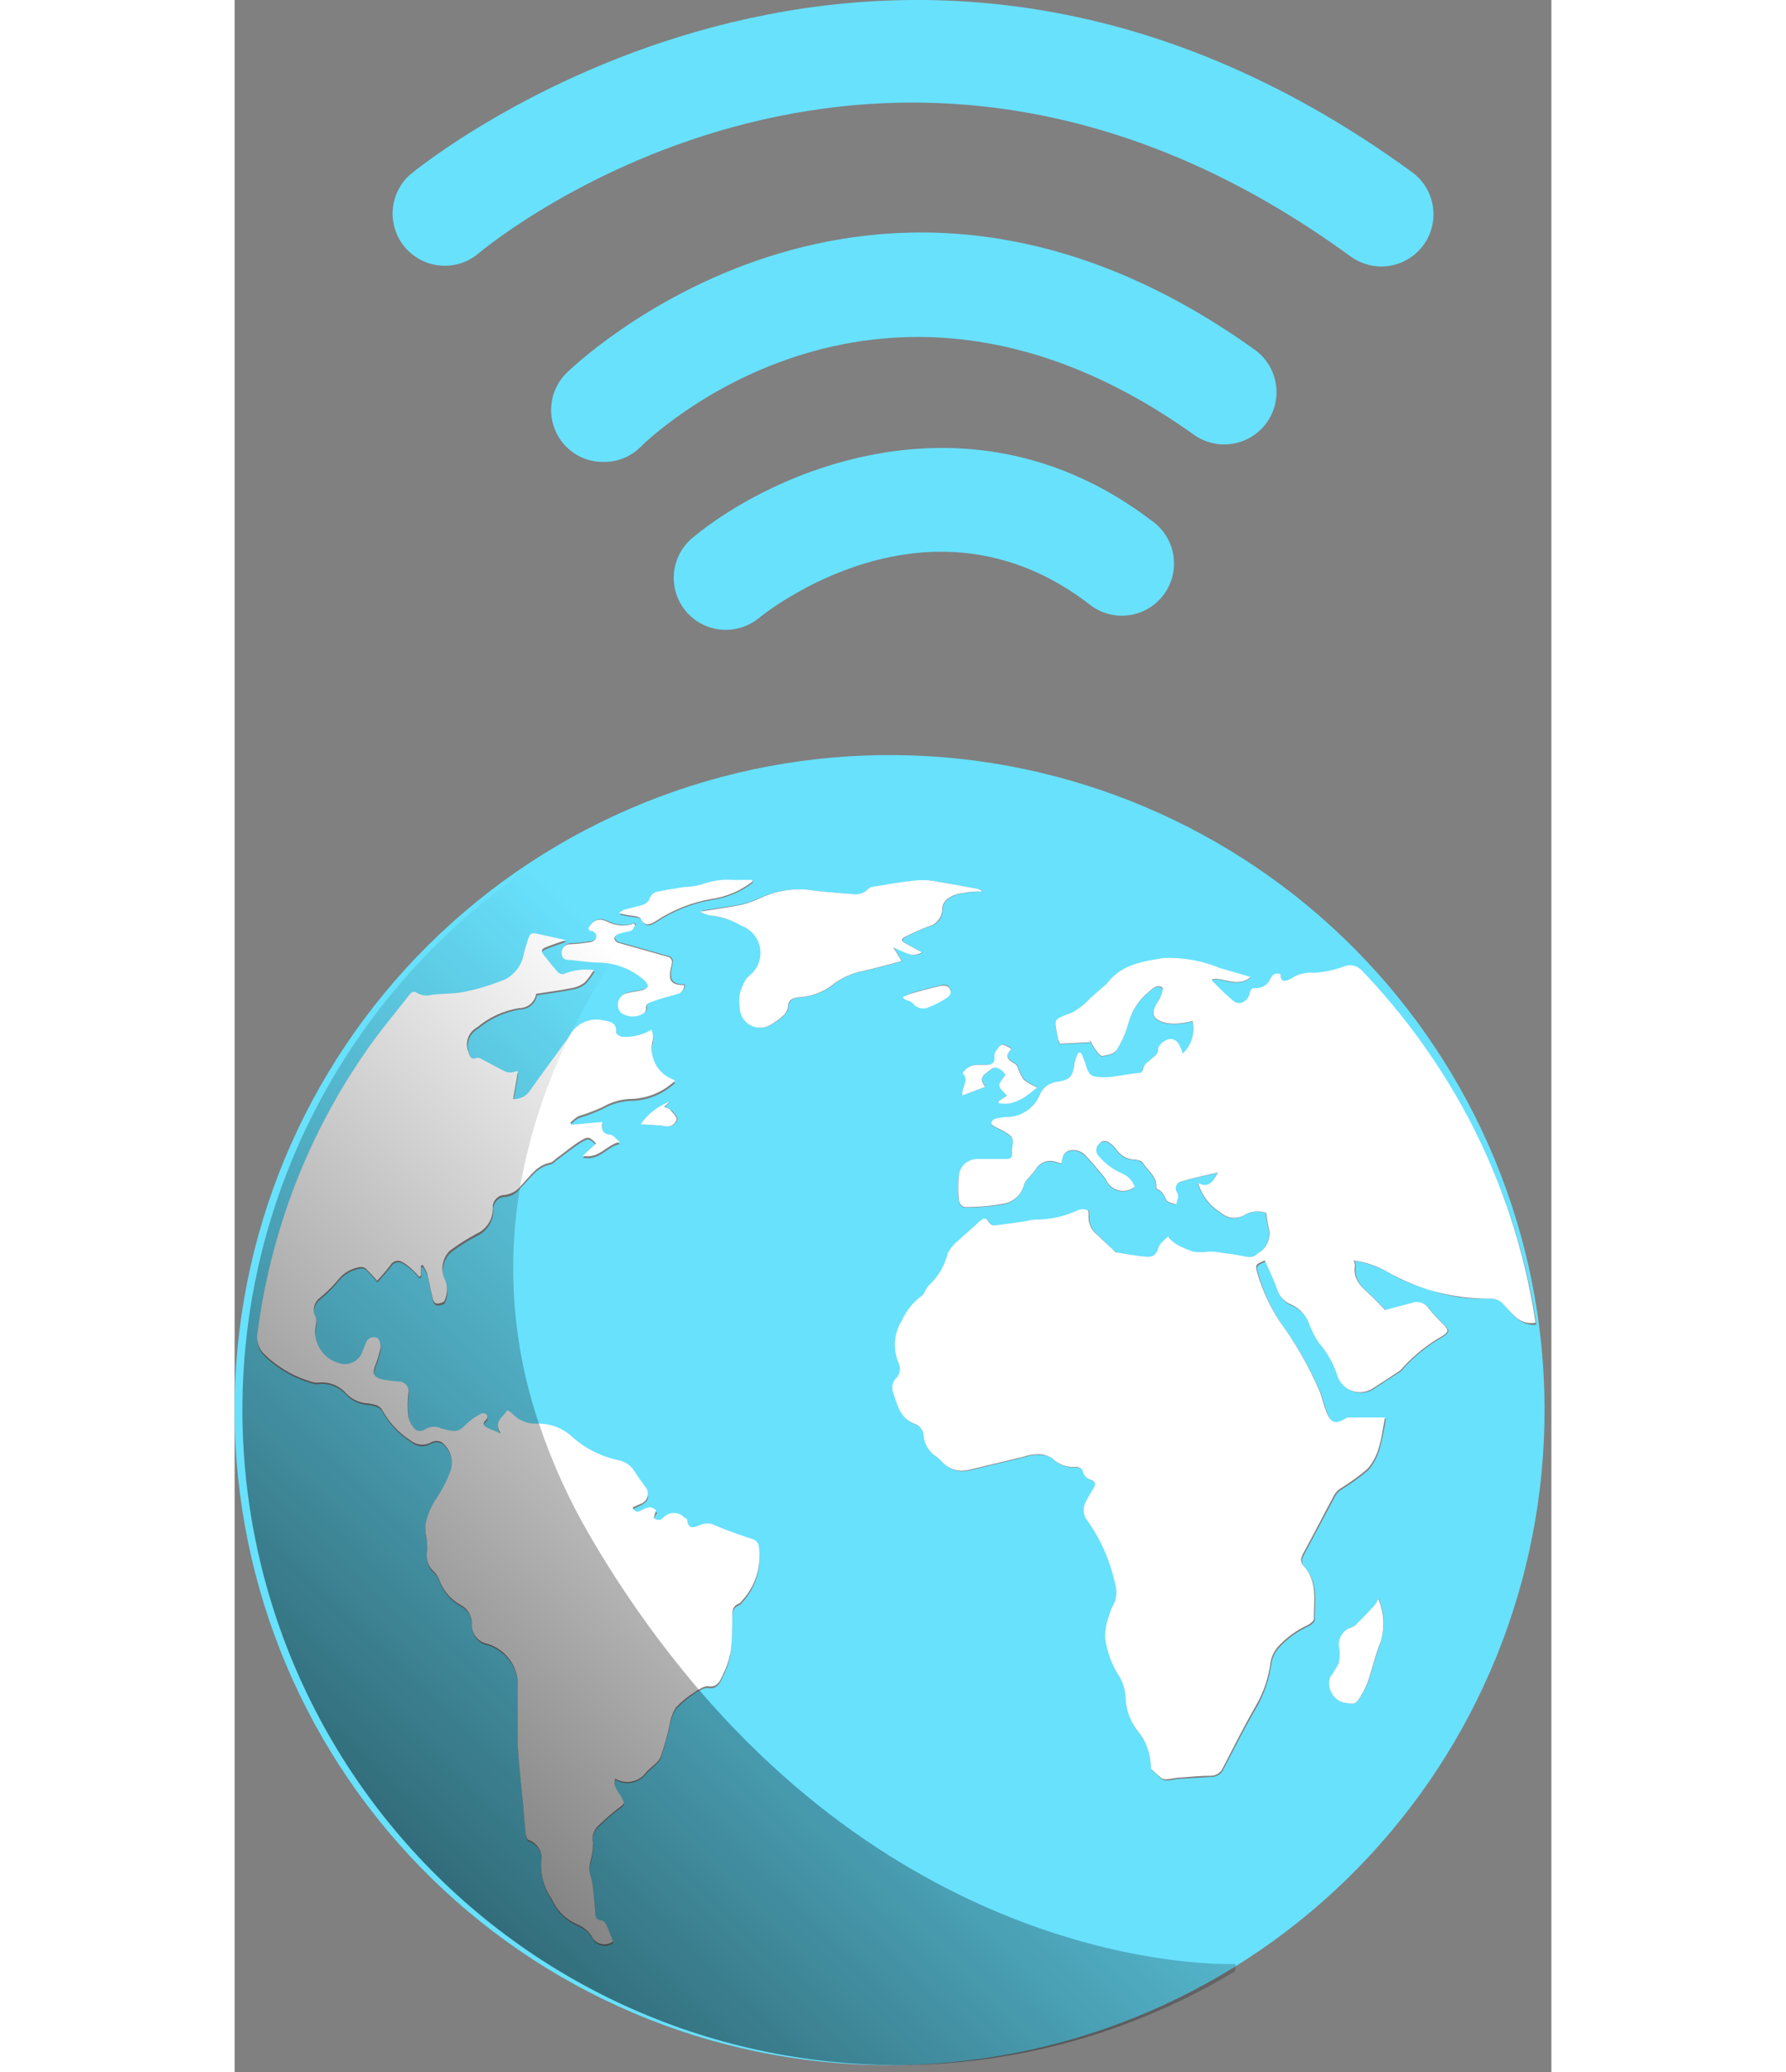<svg width="50" height="58" viewBox="0 0 75 118" fill="none" xmlns="http://www.w3.org/2000/svg">
<rect x="0" y="0" width="75" height="118" fill="#808080" stroke="none"/>
<path d="M28.027 35.869C27.413 35.88 26.811 35.701 26.303 35.354C25.796 35.008 25.409 34.513 25.195 33.937C24.982 33.361 24.953 32.733 25.113 32.139C25.272 31.546 25.612 31.017 26.085 30.626C30.63 26.849 41.932 21.799 52.234 29.655C52.563 29.884 52.842 30.177 53.055 30.518C53.267 30.858 53.409 31.237 53.471 31.634C53.533 32.03 53.514 32.434 53.416 32.823C53.317 33.212 53.141 33.577 52.897 33.895C52.654 34.214 52.349 34.48 51.999 34.678C51.651 34.876 51.265 35.001 50.867 35.045C50.468 35.09 50.065 35.053 49.68 34.938C49.296 34.823 48.94 34.631 48.632 34.374C39.543 27.431 30.27 34.869 29.872 35.189C29.352 35.618 28.701 35.858 28.027 35.869Z" fill="#68E1FD"/>
<path d="M20.987 26.305C20.598 26.308 20.212 26.234 19.851 26.085C19.491 25.937 19.164 25.718 18.89 25.441C18.338 24.884 18.028 24.132 18.028 23.348C18.028 22.564 18.338 21.812 18.89 21.256C19.065 21.091 36.183 4.234 58.089 19.906C58.733 20.363 59.169 21.057 59.301 21.836C59.433 22.614 59.25 23.413 58.793 24.057C58.567 24.376 58.28 24.647 57.949 24.855C57.617 25.063 57.249 25.203 56.863 25.269C56.085 25.401 55.286 25.218 54.642 24.761C36.912 12.09 23.658 24.916 23.104 25.47C22.826 25.744 22.494 25.959 22.131 26.103C21.767 26.246 21.378 26.315 20.987 26.305Z" fill="#68E1FD"/>
<path d="M65.323 15.177C64.696 15.176 64.085 14.979 63.575 14.614C37.203 -4.641 14.763 13.692 13.822 14.488C13.216 14.97 12.446 15.197 11.676 15.12C10.906 15.043 10.197 14.669 9.698 14.077C9.2 13.485 8.952 12.722 9.008 11.95C9.063 11.178 9.418 10.458 9.996 9.944C10.258 9.72 36.863 -12.234 67.08 9.817C67.582 10.189 67.955 10.709 68.144 11.304C68.334 11.899 68.331 12.539 68.136 13.132C67.942 13.725 67.565 14.242 67.06 14.609C66.555 14.977 65.947 15.175 65.323 15.177Z" fill="#68E1FD"/>
<path d="M37.762 43.003C32.814 42.942 27.903 43.867 23.316 45.722C18.728 47.578 14.556 50.328 11.042 53.812C7.527 57.296 4.741 61.444 2.846 66.015C0.95 70.586 -0.017 75.488 0 80.436C0.018 85.385 1.019 90.281 2.947 94.838C4.875 99.395 7.69 103.524 11.229 106.983C14.767 110.442 18.959 113.162 23.559 114.986C28.159 116.809 33.076 117.699 38.024 117.604C47.814 117.415 57.138 113.385 63.983 106.382C70.828 99.38 74.645 89.967 74.611 80.174C74.576 70.382 70.693 60.996 63.799 54.042C56.905 47.087 47.553 43.123 37.762 43.003ZM43.296 60.18C43.285 60.076 43.305 59.971 43.355 59.879C43.461 59.723 43.578 59.519 43.733 59.48C43.889 59.442 44.054 59.607 44.267 59.714C43.869 60.112 44.044 60.335 44.384 60.51C44.466 60.549 44.536 60.609 44.588 60.684C44.677 60.958 44.801 61.219 44.957 61.461C45.188 61.648 45.447 61.799 45.724 61.908C45.499 62.114 45.259 62.302 45.005 62.471C44.76 62.62 44.495 62.735 44.219 62.811C43.993 62.835 43.765 62.835 43.539 62.811C43.543 62.769 43.543 62.727 43.539 62.685L44.005 62.394C43.84 62.19 43.597 62.015 43.578 61.821C43.559 61.626 43.782 61.432 43.918 61.209C43.704 60.859 43.394 60.704 43.17 60.85C42.51 61.296 42.461 61.413 42.762 61.889C42.335 62.054 41.918 62.219 41.481 62.374C41.383 61.918 41.908 61.52 41.481 61.112C41.569 60.962 41.696 60.84 41.848 60.756C42 60.672 42.171 60.631 42.345 60.636H42.85C43.122 60.655 43.335 60.529 43.296 60.18ZM32.615 50.674C33.489 50.8 34.363 50.858 35.237 50.926C35.396 50.957 35.56 50.947 35.715 50.898C35.869 50.848 36.009 50.761 36.121 50.645C36.218 50.518 36.451 50.499 36.626 50.47C37.305 50.363 37.995 50.237 38.675 50.169C39.035 50.12 39.401 50.12 39.762 50.169C40.597 50.295 41.432 50.46 42.257 50.615C42.394 50.633 42.522 50.691 42.626 50.78C42.286 50.78 41.927 50.78 41.587 50.858C41.367 50.874 41.15 50.927 40.947 51.014C40.636 51.169 40.345 51.334 40.325 51.8C40.33 52.027 40.255 52.249 40.113 52.426C39.971 52.603 39.771 52.726 39.548 52.771C39.091 52.936 38.647 53.134 38.218 53.363C37.995 53.47 37.995 53.596 38.218 53.722C38.441 53.849 38.849 54.062 39.189 54.266C38.655 54.47 38.655 54.47 37.548 53.956C37.703 54.227 37.859 54.48 38.024 54.742C37.315 54.926 36.577 55.14 35.839 55.305C35.153 55.422 34.512 55.724 33.985 56.179C33.448 56.556 32.814 56.772 32.159 56.801C31.819 56.868 31.538 56.927 31.538 57.383C31.538 57.548 31.382 57.742 31.246 57.878C31.064 58.048 30.862 58.194 30.644 58.315C30.469 58.442 30.261 58.517 30.045 58.532C29.829 58.547 29.613 58.501 29.422 58.4C29.23 58.299 29.07 58.147 28.961 57.961C28.851 57.774 28.795 57.561 28.799 57.344C28.771 57.109 28.771 56.871 28.799 56.636C28.876 56.354 28.987 56.084 29.13 55.83C29.206 55.726 29.294 55.632 29.392 55.548C29.617 55.363 29.788 55.122 29.89 54.849C29.991 54.577 30.017 54.282 29.967 53.995C29.916 53.709 29.791 53.441 29.603 53.219C29.415 52.997 29.171 52.829 28.897 52.732C28.369 52.417 27.779 52.218 27.168 52.15C26.96 52.088 26.763 51.992 26.586 51.868C27.411 51.732 28.207 51.625 28.984 51.48C29.316 51.382 29.64 51.262 29.955 51.12C30.785 50.743 31.698 50.589 32.606 50.674H32.615ZM40.782 56.325C40.781 56.42 40.759 56.514 40.717 56.6C40.675 56.686 40.614 56.761 40.539 56.82C40.229 57.009 39.904 57.171 39.568 57.306C39.416 57.384 39.241 57.407 39.074 57.369C38.907 57.332 38.759 57.237 38.655 57.102C38.548 56.975 38.325 56.937 38.16 56.859C38.157 56.814 38.157 56.768 38.16 56.723C38.318 56.647 38.48 56.579 38.645 56.519C39.179 56.373 39.694 56.237 40.218 56.111C40.383 56.053 40.684 56.053 40.752 56.325H40.782ZM22.206 51.839C22.449 51.761 22.702 51.713 22.964 51.645C23.226 51.577 23.556 51.518 23.673 51.14C23.709 51.062 23.762 50.994 23.828 50.939C23.893 50.883 23.969 50.843 24.051 50.819L24.42 50.751C24.809 50.674 25.207 50.606 25.605 50.547C25.932 50.534 26.258 50.488 26.576 50.411C27.151 50.191 27.767 50.098 28.382 50.14C28.573 50.149 28.764 50.149 28.955 50.14H29.508C29.503 50.185 29.503 50.23 29.508 50.276C28.847 50.79 28.065 51.124 27.236 51.246C26.091 51.436 24.999 51.866 24.032 52.509C23.721 52.703 23.41 52.858 23.177 52.392C23.177 52.305 22.964 52.256 22.828 52.237C22.526 52.209 22.228 52.157 21.935 52.081C22.011 51.989 22.099 51.907 22.197 51.839H22.206ZM20.265 52.907C20.265 52.907 20.206 52.907 20.158 52.849C20.449 52.363 20.76 52.218 21.255 52.45C21.49 52.57 21.747 52.641 22.01 52.661C22.274 52.681 22.538 52.649 22.789 52.567C22.817 52.59 22.843 52.616 22.867 52.645C22.789 52.752 22.741 52.907 22.643 52.946C22.546 52.985 22.148 53.062 21.896 53.15C21.84 53.173 21.789 53.208 21.749 53.254C21.708 53.299 21.679 53.353 21.663 53.412C21.663 53.47 21.779 53.616 21.867 53.645L22.197 53.732L24.799 54.47C24.841 54.496 24.877 54.53 24.905 54.57C24.933 54.61 24.953 54.655 24.964 54.703C24.958 54.834 24.939 54.965 24.906 55.092C24.75 55.781 24.906 56.063 25.654 56.063C25.66 56.183 25.622 56.302 25.547 56.397C25.472 56.492 25.365 56.556 25.246 56.577C24.78 56.694 24.275 56.849 23.867 56.995C23.643 57.063 23.42 57.131 23.488 57.441C23.482 57.516 23.447 57.586 23.391 57.636C23.197 57.778 22.962 57.854 22.721 57.854C22.48 57.854 22.246 57.778 22.051 57.636C21.969 57.545 21.913 57.435 21.889 57.316C21.864 57.196 21.872 57.073 21.912 56.958C21.952 56.842 22.022 56.74 22.114 56.661C22.207 56.582 22.32 56.53 22.439 56.509C22.711 56.441 23.003 56.422 23.284 56.344C23.412 56.317 23.524 56.24 23.595 56.131C23.595 56.063 23.508 55.898 23.42 55.81C22.882 55.303 22.207 54.966 21.478 54.839C21.265 54.839 21.032 54.781 20.808 54.761C20.284 54.761 19.75 54.674 19.216 54.616C18.992 54.616 18.711 54.616 18.692 54.276C18.678 54.205 18.681 54.132 18.7 54.062C18.719 53.992 18.754 53.928 18.802 53.874C18.849 53.819 18.909 53.777 18.976 53.749C19.042 53.721 19.114 53.709 19.187 53.713C19.541 53.702 19.895 53.666 20.245 53.606C20.4 53.606 20.624 53.47 20.643 53.363C20.653 53.072 20.497 52.888 20.226 52.888L20.265 52.907ZM24.877 63.219C25.013 63.374 25.255 63.617 25.216 63.743C25.184 63.877 25.101 63.993 24.986 64.067C24.87 64.141 24.73 64.168 24.595 64.141C24.122 64.08 23.645 64.044 23.168 64.034C23.577 63.438 24.16 62.984 24.838 62.733L24.498 63.034C24.621 63.076 24.736 63.139 24.838 63.219H24.877ZM26.188 96.456C25.805 96.704 25.453 96.998 25.139 97.33C24.958 97.626 24.839 97.957 24.789 98.301C24.652 98.921 24.48 99.534 24.275 100.136C24.129 100.476 23.712 100.699 23.449 101.01C23.251 101.275 22.962 101.457 22.638 101.521C22.313 101.586 21.976 101.528 21.692 101.359C21.546 101.777 21.828 102.049 22.003 102.33C22.255 102.787 22.255 102.787 21.818 103.088C21.433 103.392 21.063 103.716 20.711 104.059C20.58 104.179 20.484 104.333 20.434 104.505C20.384 104.676 20.383 104.858 20.43 105.03C20.429 105.357 20.386 105.684 20.303 106.001C20.258 106.162 20.235 106.328 20.235 106.496C20.235 106.816 20.371 107.127 20.41 107.467C20.478 108.001 20.517 108.554 20.566 109.098C20.566 109.302 20.643 109.428 20.886 109.448C20.946 109.462 21.003 109.49 21.051 109.528C21.1 109.567 21.14 109.616 21.168 109.671C21.313 109.982 21.439 110.292 21.566 110.642C21.482 110.708 21.387 110.757 21.284 110.785C21.182 110.813 21.075 110.82 20.969 110.805C20.864 110.79 20.763 110.755 20.672 110.7C20.581 110.645 20.502 110.573 20.439 110.487C20.241 110.115 19.918 109.826 19.526 109.671C18.888 109.395 18.373 108.894 18.08 108.263C17.65 107.643 17.432 106.9 17.458 106.146C17.52 105.888 17.485 105.616 17.36 105.381C17.234 105.147 17.028 104.967 16.779 104.874C16.672 104.874 16.604 104.641 16.584 104.505C16.526 103.981 16.497 103.437 16.448 102.913C16.342 101.777 16.206 100.65 16.138 99.524C16.138 98.679 16.138 97.825 16.138 96.98C16.138 96.592 16.138 96.213 16.138 95.844C16.098 95.352 15.911 94.883 15.601 94.498C15.291 94.114 14.873 93.831 14.4 93.689C14.144 93.642 13.915 93.503 13.754 93.3C13.593 93.096 13.512 92.841 13.526 92.582C13.534 92.35 13.475 92.122 13.356 91.924C13.238 91.726 13.064 91.566 12.856 91.465C12.291 91.153 11.865 90.64 11.662 90.028C11.585 89.843 11.469 89.678 11.322 89.542C11.171 89.399 11.06 89.219 11.001 89.019C10.941 88.82 10.935 88.609 10.982 88.406C10.996 88.127 10.976 87.846 10.924 87.571C10.884 87.386 10.867 87.197 10.875 87.008C10.952 86.463 11.151 85.941 11.458 85.484C11.791 84.992 12.068 84.465 12.283 83.911C12.404 83.612 12.421 83.28 12.332 82.97C12.242 82.66 12.05 82.389 11.788 82.202C11.699 82.164 11.603 82.144 11.506 82.144C11.409 82.144 11.314 82.164 11.225 82.202C11.049 82.318 10.841 82.374 10.631 82.362C10.421 82.35 10.22 82.27 10.059 82.134C9.362 81.694 8.79 81.082 8.399 80.357C8.331 80.254 8.232 80.176 8.117 80.133C7.947 80.066 7.766 80.027 7.583 80.017C7.093 79.981 6.636 79.755 6.311 79.386C6.118 79.181 5.879 79.024 5.615 78.926C5.351 78.829 5.067 78.793 4.787 78.823C4.71 78.842 4.63 78.842 4.554 78.823C3.421 78.53 2.39 77.932 1.573 77.094C1.452 76.932 1.367 76.746 1.324 76.549C1.28 76.351 1.279 76.146 1.32 75.948C1.613 73.677 2.126 71.439 2.855 69.268C3.953 65.925 5.536 62.761 7.554 59.879C8.302 58.801 9.166 57.781 9.982 56.742C10.098 56.587 10.225 56.509 10.399 56.636C10.52 56.709 10.655 56.757 10.795 56.777C10.935 56.797 11.078 56.789 11.215 56.752C11.885 56.674 12.565 56.703 13.215 56.568C14 56.4 14.767 56.16 15.507 55.849C15.781 55.694 16.016 55.477 16.192 55.216C16.369 54.955 16.483 54.656 16.526 54.344C16.572 54.169 16.63 53.994 16.701 53.82C16.895 53.179 16.895 53.179 17.546 53.324C18.012 53.441 18.517 53.548 18.905 53.635C18.526 53.771 18.128 53.897 17.75 54.053C17.371 54.208 17.488 54.295 17.652 54.48C17.818 54.664 18.167 55.13 18.439 55.451C18.526 55.529 18.721 55.596 18.789 55.558C19.337 55.34 19.93 55.26 20.517 55.325C20.366 55.583 20.187 55.824 19.983 56.043C19.773 56.205 19.526 56.312 19.264 56.354C18.594 56.49 17.905 56.577 17.225 56.684C17.186 56.912 17.067 57.118 16.889 57.266C16.71 57.414 16.486 57.493 16.254 57.49C15.374 57.636 14.55 58.015 13.866 58.587C13.622 58.72 13.436 58.938 13.344 59.2C13.253 59.462 13.262 59.749 13.37 60.005C13.438 60.218 13.506 60.5 13.856 60.316C13.905 60.316 14.021 60.316 14.099 60.383C14.429 60.558 14.74 60.743 15.07 60.908C15.4 61.073 15.613 61.248 15.973 61.121C16.05 61.121 16.157 61.121 16.157 61.121C16.07 61.665 15.982 62.151 15.885 62.694C16.075 62.705 16.265 62.665 16.435 62.58C16.605 62.495 16.75 62.367 16.856 62.209C17.488 61.238 18.157 60.403 18.798 59.51C18.902 59.384 18.996 59.251 19.08 59.111C19.258 58.768 19.546 58.495 19.898 58.334C20.25 58.174 20.646 58.137 21.022 58.228C21.468 58.296 21.77 58.393 21.731 58.927C21.731 59.005 21.944 59.141 22.061 59.16C22.655 59.204 23.248 59.065 23.76 58.762C23.792 58.843 23.814 58.928 23.828 59.014C23.843 59.13 23.843 59.248 23.828 59.364C23.711 59.803 23.758 60.27 23.96 60.677C24.162 61.085 24.505 61.405 24.925 61.578L25.1 61.665C24.455 62.28 23.611 62.645 22.721 62.694C22.104 62.691 21.498 62.852 20.964 63.16C20.517 63.369 20.056 63.544 19.585 63.685C19.418 63.785 19.268 63.909 19.138 64.054L19.196 64.17L20.954 64.015C20.886 64.442 20.954 64.695 21.41 64.734C21.575 64.734 21.721 64.986 21.935 65.161C21.187 65.306 20.799 66.132 19.837 65.938L20.595 65.239C20.245 64.84 20.148 64.802 19.682 65.103C19.216 65.403 18.798 65.753 18.352 66.073C18.235 66.161 18.128 66.297 18.002 66.316C17.225 66.462 16.847 67.103 16.342 67.608L16.235 67.715C16.137 67.846 16.011 67.955 15.867 68.034C15.723 68.112 15.564 68.159 15.4 68.171C15.246 68.17 15.098 68.225 14.982 68.326C14.845 68.447 14.756 68.612 14.73 68.792C14.759 69.119 14.687 69.447 14.524 69.732C14.361 70.017 14.114 70.245 13.817 70.385C13.278 70.663 12.765 70.988 12.283 71.356C12.078 71.566 11.94 71.832 11.887 72.121C11.833 72.409 11.866 72.707 11.982 72.977C12.073 73.165 12.12 73.371 12.12 73.579C12.12 73.788 12.073 73.994 11.982 74.181C11.982 74.278 11.72 74.356 11.574 74.356C11.428 74.356 11.331 74.22 11.302 74.113C11.186 73.628 11.098 73.142 10.982 72.637C10.915 72.473 10.83 72.317 10.729 72.171H10.632C10.632 72.356 10.632 72.54 10.632 72.725C10.607 72.759 10.574 72.785 10.535 72.802C10.399 72.657 10.283 72.511 10.147 72.385C9.962 72.212 9.757 72.061 9.535 71.938C9.421 71.884 9.291 71.876 9.171 71.915C9.052 71.955 8.952 72.04 8.894 72.152C8.651 72.463 8.38 72.754 8.137 73.035C7.937 72.79 7.723 72.556 7.496 72.336C7.448 72.296 7.392 72.267 7.331 72.252C7.271 72.237 7.207 72.236 7.146 72.249C6.674 72.323 6.245 72.568 5.942 72.938C5.628 73.321 5.276 73.672 4.894 73.987C4.723 74.109 4.604 74.288 4.557 74.493C4.511 74.697 4.54 74.911 4.641 75.094C4.686 75.259 4.686 75.434 4.641 75.599C4.554 76.053 4.642 76.524 4.887 76.916C5.131 77.309 5.515 77.594 5.962 77.716C6.198 77.796 6.456 77.791 6.688 77.701C6.921 77.61 7.114 77.44 7.234 77.221C7.331 77.007 7.399 76.784 7.496 76.57C7.515 76.506 7.547 76.447 7.591 76.396C7.635 76.346 7.689 76.306 7.75 76.278C7.811 76.251 7.877 76.236 7.943 76.236C8.01 76.236 8.076 76.251 8.137 76.279C8.213 76.356 8.27 76.449 8.304 76.552C8.337 76.655 8.347 76.764 8.331 76.871C8.247 77.238 8.137 77.598 8.001 77.949C7.875 78.356 8.001 78.531 8.38 78.628C8.758 78.725 9.001 78.725 9.351 78.764C9.436 78.759 9.521 78.774 9.599 78.807C9.677 78.841 9.747 78.892 9.801 78.957C9.856 79.022 9.895 79.099 9.914 79.182C9.934 79.265 9.934 79.352 9.914 79.434C9.87 79.893 9.87 80.355 9.914 80.813C9.987 81.079 10.132 81.321 10.331 81.512C10.404 81.558 10.488 81.582 10.574 81.582C10.66 81.582 10.744 81.558 10.817 81.512C10.959 81.419 11.122 81.362 11.291 81.346C11.461 81.331 11.631 81.358 11.788 81.425C11.904 81.473 12.04 81.502 12.157 81.541C12.72 81.677 12.866 81.541 13.254 81.163C13.501 80.923 13.787 80.726 14.099 80.58C14.147 80.566 14.198 80.565 14.246 80.579C14.294 80.593 14.337 80.62 14.371 80.658C14.395 80.697 14.407 80.743 14.407 80.789C14.407 80.835 14.395 80.88 14.371 80.92C14.06 81.192 14.225 81.328 14.497 81.444L15.157 81.726C14.73 81.037 15.293 80.803 15.546 80.386C15.643 80.464 15.749 80.512 15.837 80.59C16.016 80.79 16.239 80.946 16.488 81.045C16.737 81.144 17.006 81.185 17.274 81.163H17.352C18.077 81.171 18.771 81.456 19.294 81.959C20.025 82.591 20.903 83.032 21.847 83.241C22.05 83.276 22.243 83.356 22.411 83.475C22.579 83.594 22.718 83.75 22.818 83.93C22.993 84.221 23.216 84.484 23.391 84.765C23.673 85.212 23.585 85.522 23.119 85.736L22.673 85.959C22.789 86.183 22.935 86.251 23.148 86.124C23.307 86.034 23.477 85.966 23.653 85.921C23.779 85.921 23.915 86.027 24.022 86.115C24.129 86.202 23.964 86.27 23.935 86.358C23.906 86.445 23.877 86.571 23.935 86.581C24.015 86.633 24.111 86.657 24.207 86.649C24.286 86.64 24.358 86.602 24.411 86.542C24.488 86.455 24.583 86.385 24.689 86.338C24.796 86.29 24.911 86.265 25.027 86.265C25.144 86.265 25.259 86.29 25.365 86.338C25.471 86.385 25.566 86.455 25.644 86.542C25.692 86.591 25.789 86.62 25.789 86.659C25.848 87.309 26.285 87.047 26.566 86.94C26.702 86.888 26.848 86.865 26.994 86.874C27.14 86.882 27.282 86.921 27.411 86.989C28.081 87.28 28.79 87.513 29.499 87.765C29.602 87.793 29.694 87.853 29.761 87.937C29.827 88.021 29.865 88.124 29.868 88.231C29.942 88.78 29.894 89.338 29.726 89.865C29.558 90.393 29.275 90.876 28.897 91.28C28.842 91.354 28.768 91.411 28.683 91.445C28.372 91.581 28.353 91.834 28.343 92.115C28.346 92.839 28.311 93.561 28.236 94.281C28.144 94.724 27.991 95.152 27.78 95.553C27.625 95.883 27.469 96.223 26.945 96.135C26.78 96.135 26.619 96.189 26.488 96.291C26.362 96.32 26.265 96.397 26.188 96.456ZM65.28 93.543C64.988 94.261 64.814 95.038 64.571 95.776C64.491 95.996 64.384 96.205 64.25 96.397C63.891 97.087 63.891 97.087 63.143 96.951C62.857 96.854 62.62 96.647 62.486 96.376C62.351 96.105 62.329 95.791 62.425 95.504C62.622 95.262 62.785 94.994 62.91 94.708C62.983 94.388 62.983 94.057 62.91 93.737C62.898 93.515 62.955 93.295 63.073 93.107C63.191 92.919 63.365 92.773 63.571 92.688C63.68 92.675 63.782 92.628 63.862 92.552C64.231 92.183 64.61 91.795 64.959 91.407C65.041 91.285 65.109 91.155 65.163 91.018C65.497 91.821 65.532 92.717 65.26 93.543H65.28ZM72.358 74.337C72.251 74.2 72.111 74.093 71.952 74.025C71.792 73.957 71.618 73.931 71.445 73.948C70.244 74.019 69.042 73.83 67.921 73.395C67.115 73.189 66.346 72.862 65.639 72.424C65.061 72.119 64.438 71.909 63.794 71.802C63.83 71.902 63.853 72.007 63.862 72.113C63.716 73.006 64.386 73.424 64.901 73.939C65.124 74.152 65.338 74.376 65.581 74.638L67.124 74.22C67.305 74.162 67.5 74.168 67.677 74.237C67.854 74.306 68.002 74.434 68.096 74.599C68.363 74.919 68.652 75.22 68.96 75.502C69.231 75.803 69.164 75.88 68.853 76.114C68.007 76.587 67.243 77.193 66.59 77.91C66.516 78.016 66.42 78.106 66.309 78.172C65.814 78.493 65.338 78.793 64.823 79.143C64.653 79.24 64.463 79.299 64.268 79.315C64.073 79.332 63.876 79.306 63.691 79.24C63.507 79.174 63.339 79.068 63.199 78.931C63.059 78.793 62.951 78.627 62.881 78.444C62.663 77.728 62.296 77.066 61.803 76.502C61.561 76.145 61.368 75.756 61.231 75.347C61.028 74.921 60.685 74.578 60.26 74.376C60.064 74.303 59.887 74.187 59.744 74.035C59.601 73.884 59.495 73.701 59.434 73.502C59.24 72.948 58.958 72.404 58.725 71.851C58.172 72.084 58.172 72.084 58.327 72.628C58.599 73.566 59.008 74.46 59.541 75.278C60.472 76.544 61.254 77.912 61.871 79.357C62.007 79.745 62.104 80.163 62.26 80.541C62.493 81.114 62.755 81.182 63.289 80.871C63.344 80.832 63.407 80.805 63.474 80.794H65.571C65.49 81.357 65.377 81.914 65.231 82.464C65.108 82.929 64.882 83.36 64.571 83.726C64.086 84.138 63.57 84.512 63.027 84.843C62.889 84.93 62.776 85.05 62.697 85.192C62.095 86.299 61.522 87.406 60.93 88.503C60.774 88.785 60.726 89.008 60.93 89.241C61.755 90.125 61.512 91.183 61.522 92.261C61.522 92.378 61.337 92.523 61.201 92.601C60.531 92.898 59.932 93.335 59.444 93.883C59.252 94.12 59.119 94.4 59.056 94.698C58.941 95.59 58.654 96.451 58.211 97.233C57.541 98.369 56.949 99.563 56.337 100.728C56.288 100.857 56.203 100.968 56.093 101.051C55.983 101.133 55.852 101.183 55.715 101.194L53.919 101.301C53.657 101.301 53.404 101.379 53.142 101.398C53.022 101.407 52.903 101.377 52.802 101.311C52.589 101.146 52.404 100.942 52.239 100.796C52.249 100.196 52.095 99.605 51.792 99.087C51.677 98.899 51.547 98.721 51.404 98.553C51.007 97.983 50.794 97.306 50.792 96.611C50.76 96.228 50.644 95.857 50.453 95.524C50.006 94.844 49.726 94.069 49.637 93.261C49.639 92.807 49.722 92.357 49.88 91.931C49.937 91.748 50.015 91.572 50.113 91.407C50.295 91.042 50.33 90.621 50.21 90.232C49.923 88.888 49.353 87.62 48.54 86.513C48.455 86.365 48.41 86.198 48.41 86.027C48.41 85.857 48.455 85.689 48.54 85.542C48.666 85.285 48.805 85.036 48.957 84.794C49.103 84.581 49.093 84.406 48.831 84.309C48.704 84.272 48.59 84.201 48.501 84.103C48.412 84.005 48.351 83.885 48.326 83.755C48.326 83.678 48.103 83.561 47.996 83.571C47.736 83.599 47.473 83.567 47.227 83.478C46.981 83.389 46.76 83.245 46.578 83.056C46.394 82.872 45.986 82.872 45.666 82.852C45.434 82.865 45.205 82.91 44.986 82.988L41.791 83.755C41.534 83.814 41.266 83.802 41.015 83.722C40.764 83.641 40.539 83.495 40.364 83.299C40.27 83.195 40.166 83.1 40.053 83.017C39.823 82.88 39.631 82.687 39.496 82.457C39.36 82.226 39.285 81.964 39.276 81.697C39.257 81.58 39.21 81.47 39.139 81.375C39.068 81.281 38.975 81.204 38.869 81.153C37.898 80.842 37.762 79.968 37.5 79.211C37.483 79.093 37.491 78.972 37.522 78.857C37.554 78.742 37.609 78.634 37.684 78.541C37.806 78.431 37.89 78.286 37.923 78.125C37.957 77.964 37.937 77.797 37.868 77.648C37.692 77.251 37.618 76.816 37.653 76.384C37.689 75.951 37.833 75.534 38.072 75.172C38.316 74.635 38.694 74.17 39.17 73.822C39.354 73.696 39.403 73.375 39.578 73.23C40.112 72.734 40.49 72.093 40.665 71.385C40.815 71.096 41.028 70.844 41.286 70.647C41.675 70.278 42.092 69.938 42.481 69.569C42.694 69.375 42.84 69.356 42.995 69.627C43.032 69.68 43.079 69.724 43.135 69.756C43.19 69.788 43.252 69.807 43.316 69.812L45.083 69.579C45.255 69.529 45.43 69.493 45.607 69.472C46.46 69.491 47.305 69.308 48.074 68.938C48.252 68.871 48.449 68.871 48.627 68.938C48.685 68.938 48.685 69.2 48.676 69.346C48.68 69.547 48.73 69.744 48.823 69.923C48.915 70.101 49.048 70.256 49.21 70.375L50.074 71.21C50.132 71.259 50.2 71.336 50.268 71.346C50.851 71.443 51.443 71.55 52.045 71.598C52.336 71.598 52.531 71.492 52.628 71.132C52.725 70.773 53.026 70.657 53.23 70.424C53.226 70.466 53.226 70.508 53.23 70.55C53.352 70.679 53.489 70.793 53.637 70.89C53.945 71.064 54.27 71.204 54.608 71.307C54.863 71.346 55.121 71.346 55.376 71.307C55.521 71.293 55.667 71.293 55.812 71.307C56.434 71.394 57.046 71.472 57.667 71.598C57.767 71.621 57.87 71.617 57.968 71.586C58.065 71.556 58.152 71.499 58.221 71.424C58.491 71.284 58.703 71.054 58.821 70.773C58.938 70.493 58.952 70.18 58.861 69.889C58.801 69.627 58.759 69.361 58.735 69.093C58.541 69.02 58.334 68.991 58.127 69.007C57.92 69.024 57.72 69.087 57.541 69.19C57.326 69.332 57.071 69.396 56.815 69.373C56.559 69.35 56.319 69.241 56.133 69.064C55.516 68.685 55.063 68.09 54.861 67.394C55.463 67.695 55.706 67.326 55.987 66.792C55.24 66.967 54.57 67.103 53.909 67.287C53.843 67.302 53.782 67.334 53.73 67.378C53.679 67.422 53.639 67.478 53.614 67.541C53.589 67.604 53.58 67.672 53.588 67.74C53.595 67.807 53.619 67.872 53.657 67.928C53.706 68.003 53.73 68.091 53.725 68.181C53.699 68.332 53.653 68.478 53.589 68.618C53.404 68.54 53.133 68.511 53.055 68.355C52.977 68.2 52.87 67.86 52.56 67.763C52.537 67.752 52.517 67.736 52.501 67.716C52.486 67.695 52.476 67.672 52.472 67.647C52.531 67.015 51.977 66.675 51.715 66.248C51.658 66.19 51.59 66.144 51.515 66.112C51.44 66.08 51.359 66.064 51.278 66.064C51.074 66.066 50.873 66.018 50.692 65.925C50.511 65.832 50.356 65.697 50.239 65.53C50.146 65.387 50.027 65.261 49.889 65.161C49.685 65.005 49.433 64.899 49.239 65.161C49.185 65.206 49.143 65.263 49.113 65.327C49.084 65.39 49.069 65.46 49.069 65.53C49.069 65.6 49.084 65.669 49.113 65.733C49.143 65.797 49.185 65.853 49.239 65.899C49.598 66.324 50.054 66.657 50.569 66.87C50.729 66.941 50.873 67.044 50.991 67.172C51.11 67.301 51.201 67.452 51.258 67.617C51.131 67.72 50.98 67.792 50.82 67.827C50.659 67.862 50.493 67.859 50.334 67.819C50.174 67.778 50.027 67.701 49.903 67.594C49.778 67.486 49.681 67.352 49.617 67.2C49.492 67.015 49.349 66.843 49.19 66.685C48.945 66.361 48.676 66.056 48.384 65.772C47.986 65.413 47.209 65.384 47.122 66.073C47.109 66.146 47.09 66.218 47.064 66.287L46.802 66.209C46.578 66.123 46.329 66.123 46.105 66.209C45.881 66.295 45.697 66.462 45.588 66.675C45.491 66.821 45.345 66.947 45.238 67.083C45.128 67.188 45.039 67.314 44.976 67.452C44.91 67.733 44.766 67.989 44.559 68.19C44.353 68.391 44.093 68.529 43.811 68.588C43.073 68.714 42.326 68.775 41.578 68.773C41.5 68.752 41.429 68.711 41.371 68.655C41.314 68.599 41.271 68.529 41.248 68.452C41.185 67.936 41.185 67.415 41.248 66.899C41.303 66.639 41.451 66.409 41.663 66.25C41.876 66.091 42.139 66.015 42.403 66.035H43.976C44.17 66.035 44.297 65.976 44.277 65.734C44.267 65.643 44.267 65.552 44.277 65.462C44.384 64.84 44.355 64.772 43.792 64.442C43.627 64.345 43.442 64.277 43.277 64.18C43.112 64.083 43.093 64.034 43.102 63.967C43.112 63.918 43.135 63.873 43.167 63.836C43.199 63.798 43.24 63.77 43.287 63.753C43.482 63.693 43.684 63.657 43.889 63.646C44.297 63.655 44.699 63.544 45.044 63.327C45.389 63.109 45.663 62.795 45.831 62.423C45.91 62.208 46.049 62.02 46.232 61.881C46.414 61.741 46.632 61.657 46.86 61.636C47.608 61.52 47.743 61.325 47.831 60.558C47.879 60.361 47.947 60.169 48.035 59.985H48.19C48.319 60.245 48.427 60.514 48.511 60.791C48.531 60.934 48.597 61.067 48.699 61.17C48.8 61.273 48.931 61.341 49.074 61.364C49.358 61.389 49.644 61.389 49.928 61.364C50.423 61.296 50.899 61.199 51.394 61.131C51.569 61.131 51.676 61.131 51.734 60.869C51.792 60.607 52.026 60.52 52.191 60.354C52.356 60.189 52.579 60.112 52.589 59.801C52.64 59.63 52.743 59.481 52.885 59.373C53.026 59.264 53.197 59.204 53.375 59.199C53.533 59.234 53.672 59.328 53.764 59.461C53.859 59.643 53.934 59.835 53.987 60.034C54.242 59.804 54.429 59.509 54.528 59.18C54.627 58.852 54.635 58.502 54.55 58.17C54.353 58.228 54.152 58.271 53.948 58.296C53.665 58.335 53.377 58.335 53.094 58.296C52.278 58.121 52.123 57.742 52.589 57.063C52.744 56.82 52.919 56.334 52.841 56.286C52.531 56.053 52.249 56.344 52.035 56.538C51.506 56.966 51.12 57.545 50.928 58.199C50.779 58.775 50.543 59.325 50.229 59.83C50.103 60.044 49.695 60.131 49.404 60.17C49.297 60.17 49.122 59.937 49.006 59.782C48.894 59.614 48.794 59.438 48.705 59.257C48.701 59.299 48.701 59.341 48.705 59.383L46.976 59.471C46.947 59.392 46.925 59.311 46.908 59.228C46.656 57.985 46.539 58.15 47.743 57.674C48.111 57.471 48.44 57.205 48.715 56.888L49.53 56.189C49.586 56.148 49.635 56.099 49.676 56.043C50.491 54.956 51.705 54.781 52.929 54.587C54.025 54.546 55.118 54.741 56.133 55.16L57.881 55.674C57.084 56.315 56.366 55.674 55.686 55.791C55.686 55.791 55.638 55.868 55.686 55.878C56.074 56.303 56.489 56.702 56.929 57.072C57.011 57.113 57.101 57.134 57.192 57.135C57.283 57.136 57.373 57.115 57.455 57.076C57.538 57.037 57.61 56.98 57.667 56.908C57.724 56.837 57.764 56.754 57.783 56.665C57.852 56.422 57.958 56.305 58.221 56.305C58.384 56.302 58.543 56.25 58.678 56.157C58.813 56.064 58.917 55.933 58.978 55.781C59.114 55.519 59.289 55.402 59.57 55.509C59.57 55.81 59.667 55.946 59.968 55.849C60.082 55.813 60.19 55.761 60.289 55.694C60.637 55.48 61.047 55.387 61.454 55.431C62.025 55.401 62.589 55.283 63.124 55.082C63.639 54.946 63.91 54.995 64.173 55.286C66.583 57.783 68.629 60.607 70.251 63.675C72.195 67.311 73.509 71.251 74.135 75.327C74.14 75.369 74.14 75.411 74.135 75.453C73.232 75.511 72.795 74.841 72.339 74.337H72.358Z" fill="#68E1FD"/>
<path d="M74.145 75.317C73.222 75.511 72.814 74.842 72.329 74.346C72.226 74.206 72.087 74.095 71.926 74.027C71.765 73.958 71.589 73.935 71.416 73.958C69.37 73.961 67.36 73.421 65.59 72.395C65.018 72.08 64.392 71.873 63.745 71.783C63.782 71.876 63.805 71.974 63.813 72.074C63.668 72.977 64.328 73.395 64.852 73.909C65.076 74.123 65.28 74.346 65.532 74.609L67.076 74.191C67.256 74.132 67.45 74.136 67.627 74.204C67.803 74.271 67.952 74.397 68.047 74.56C68.311 74.883 68.597 75.188 68.901 75.473C69.183 75.774 69.115 75.861 68.795 76.084C67.953 76.56 67.193 77.167 66.542 77.881C66.466 77.983 66.37 78.068 66.26 78.133C65.765 78.463 65.289 78.774 64.775 79.104C64.605 79.203 64.416 79.263 64.221 79.282C64.026 79.3 63.829 79.275 63.644 79.21C63.459 79.144 63.291 79.039 63.151 78.902C63.011 78.764 62.902 78.598 62.833 78.415C62.615 77.698 62.248 77.037 61.755 76.473C61.512 76.119 61.32 75.733 61.182 75.327C60.997 74.878 60.651 74.514 60.211 74.308C60.017 74.235 59.843 74.119 59.7 73.969C59.557 73.82 59.45 73.64 59.386 73.443C59.191 72.87 58.92 72.336 58.677 71.783C58.123 72.016 58.123 72.016 58.269 72.56C58.55 73.496 58.962 74.389 59.492 75.21C60.424 76.476 61.206 77.844 61.823 79.289C61.959 79.677 62.056 80.095 62.211 80.473C62.454 81.046 62.706 81.114 63.24 80.803C63.29 80.762 63.351 80.735 63.415 80.726H65.522C65.406 81.299 65.348 81.871 65.183 82.406C65.06 82.868 64.834 83.296 64.522 83.658C64.035 84.067 63.52 84.441 62.978 84.775C62.842 84.866 62.726 84.985 62.639 85.124C62.046 86.222 61.483 87.338 60.881 88.435C60.726 88.717 60.677 88.94 60.881 89.173C61.697 90.057 61.464 91.115 61.473 92.193C61.473 92.3 61.289 92.455 61.153 92.533C60.485 92.835 59.887 93.271 59.395 93.815C59.204 94.052 59.071 94.332 59.007 94.63C58.9 95.525 58.609 96.388 58.153 97.165C57.492 98.31 56.9 99.495 56.298 100.66C56.246 100.789 56.16 100.9 56.048 100.983C55.937 101.065 55.805 101.115 55.667 101.126C55.065 101.126 54.472 101.184 53.87 101.233C53.608 101.233 53.356 101.311 53.094 101.33C52.977 101.342 52.859 101.311 52.764 101.243C52.54 101.078 52.356 100.874 52.191 100.728C52.194 100.131 52.043 99.542 51.754 99.019C51.627 98.835 51.501 98.65 51.356 98.475C50.967 97.924 50.753 97.267 50.744 96.592C50.714 96.205 50.598 95.83 50.404 95.495C49.957 94.815 49.674 94.04 49.579 93.232C49.587 92.78 49.676 92.333 49.841 91.912C49.89 91.719 49.969 91.536 50.074 91.368C50.245 91.003 50.273 90.587 50.152 90.203C49.867 88.859 49.301 87.592 48.491 86.484C48.406 86.336 48.361 86.169 48.361 85.998C48.361 85.828 48.406 85.66 48.491 85.513C48.618 85.255 48.761 85.005 48.918 84.765C49.064 84.542 49.054 84.377 48.782 84.28C48.656 84.246 48.542 84.175 48.455 84.077C48.369 83.978 48.314 83.856 48.297 83.726C48.259 83.671 48.208 83.625 48.149 83.593C48.09 83.561 48.024 83.543 47.957 83.542C47.699 83.569 47.438 83.536 47.194 83.447C46.95 83.358 46.729 83.214 46.549 83.027C46.272 82.869 45.954 82.798 45.636 82.823C45.401 82.835 45.169 82.88 44.947 82.959L41.752 83.726C41.496 83.781 41.23 83.769 40.98 83.691C40.73 83.613 40.504 83.471 40.325 83.279C40.231 83.172 40.127 83.075 40.014 82.988C39.784 82.849 39.593 82.654 39.457 82.422C39.321 82.189 39.246 81.927 39.238 81.658C39.216 81.543 39.168 81.435 39.097 81.343C39.026 81.25 38.935 81.175 38.83 81.124C37.859 80.813 37.733 79.939 37.47 79.182C37.45 79.066 37.454 78.946 37.484 78.832C37.515 78.718 37.569 78.612 37.645 78.522C37.767 78.412 37.85 78.265 37.882 78.104C37.913 77.943 37.892 77.776 37.82 77.628C37.65 77.23 37.58 76.795 37.617 76.364C37.655 75.932 37.798 75.516 38.034 75.152C38.278 74.616 38.656 74.151 39.131 73.803C39.315 73.676 39.364 73.356 39.539 73.21C40.073 72.715 40.451 72.073 40.626 71.365C40.776 71.077 40.989 70.825 41.248 70.627C41.636 70.258 42.053 69.919 42.442 69.55C42.656 69.356 42.801 69.326 42.966 69.608C42.999 69.662 43.044 69.707 43.098 69.74C43.153 69.772 43.214 69.79 43.277 69.792C43.86 69.724 44.452 69.637 45.044 69.55C45.219 69.503 45.398 69.471 45.578 69.453C46.427 69.466 47.268 69.283 48.035 68.918C48.21 68.851 48.404 68.851 48.579 68.918C48.647 68.918 48.647 69.19 48.637 69.326C48.639 69.528 48.688 69.726 48.781 69.905C48.874 70.084 49.007 70.238 49.171 70.356C49.453 70.637 49.754 70.909 50.045 71.181C50.093 71.239 50.152 71.317 50.219 71.327C50.812 71.424 51.404 71.531 51.996 71.579C52.297 71.579 52.492 71.472 52.599 71.113C52.705 70.754 52.977 70.637 53.181 70.404L53.239 70.53C53.365 70.66 53.505 70.774 53.657 70.87C53.964 71.044 54.29 71.184 54.628 71.288C54.882 71.322 55.14 71.322 55.395 71.288C55.54 71.273 55.687 71.273 55.832 71.288C56.444 71.375 57.075 71.453 57.687 71.579C57.786 71.601 57.889 71.596 57.986 71.566C58.084 71.535 58.171 71.479 58.24 71.404C58.51 71.265 58.723 71.035 58.84 70.754C58.957 70.473 58.972 70.16 58.881 69.87C58.826 69.611 58.787 69.348 58.764 69.084C58.569 69.009 58.361 68.978 58.153 68.993C57.944 69.008 57.742 69.069 57.56 69.171C57.345 69.31 57.09 69.374 56.834 69.351C56.579 69.328 56.339 69.22 56.152 69.045C55.535 68.665 55.082 68.07 54.88 67.375C55.473 67.676 55.725 67.307 56.007 66.773C55.259 66.947 54.589 67.083 53.929 67.278C53.863 67.291 53.801 67.321 53.75 67.364C53.698 67.407 53.658 67.463 53.633 67.525C53.608 67.588 53.599 67.656 53.606 67.722C53.614 67.789 53.638 67.853 53.676 67.909C53.722 67.988 53.746 68.079 53.744 68.171C53.711 68.316 53.669 68.458 53.618 68.598C53.424 68.52 53.152 68.482 53.074 68.346C52.997 68.21 52.88 67.841 52.589 67.744C52.564 67.733 52.543 67.717 52.526 67.697C52.509 67.677 52.497 67.653 52.492 67.627C52.55 66.996 51.996 66.656 51.734 66.229C51.676 66.112 51.453 66.054 51.297 66.044C51.094 66.043 50.895 65.994 50.714 65.902C50.533 65.809 50.377 65.675 50.258 65.51C50.163 65.369 50.044 65.245 49.909 65.141C49.705 64.976 49.453 64.87 49.249 65.141C49.196 65.186 49.153 65.242 49.123 65.305C49.094 65.368 49.079 65.436 49.079 65.505C49.079 65.575 49.094 65.643 49.123 65.706C49.153 65.769 49.196 65.825 49.249 65.87C49.608 66.295 50.064 66.629 50.579 66.841C50.738 66.913 50.881 67.016 50.999 67.145C51.117 67.273 51.209 67.424 51.268 67.588C51.14 67.691 50.99 67.763 50.83 67.798C50.669 67.833 50.503 67.83 50.343 67.79C50.184 67.749 50.037 67.672 49.912 67.565C49.788 67.457 49.69 67.322 49.627 67.171C49.502 66.989 49.362 66.816 49.21 66.656C48.956 66.333 48.684 66.025 48.394 65.734C47.996 65.384 47.219 65.355 47.132 66.044C47.124 66.118 47.104 66.19 47.074 66.258L46.811 66.18C46.588 66.093 46.341 66.092 46.117 66.176C45.893 66.26 45.708 66.424 45.598 66.637C45.501 66.792 45.355 66.909 45.248 67.054C45.134 67.162 45.042 67.291 44.976 67.433C44.913 67.71 44.771 67.962 44.568 68.16C44.364 68.358 44.108 68.493 43.83 68.549C43.087 68.683 42.333 68.748 41.578 68.744C41.501 68.72 41.431 68.678 41.375 68.62C41.319 68.562 41.279 68.491 41.257 68.414C41.199 67.901 41.199 67.383 41.257 66.87C41.307 66.611 41.45 66.379 41.66 66.22C41.87 66.061 42.131 65.984 42.393 66.005C42.918 66.005 43.442 66.005 43.966 66.005C44.17 66.005 44.297 65.938 44.277 65.704C44.267 65.614 44.267 65.523 44.277 65.433C44.384 64.821 44.355 64.743 43.792 64.413C43.627 64.316 43.442 64.248 43.277 64.151C43.112 64.054 43.093 64.005 43.102 63.937C43.112 63.889 43.135 63.844 43.167 63.807C43.199 63.769 43.24 63.741 43.287 63.724C43.487 63.669 43.691 63.633 43.898 63.617C44.307 63.629 44.71 63.519 45.056 63.301C45.402 63.083 45.675 62.767 45.84 62.394C45.92 62.178 46.059 61.991 46.241 61.851C46.423 61.712 46.641 61.627 46.87 61.607C47.617 61.49 47.743 61.296 47.841 60.529C47.89 60.332 47.958 60.14 48.044 59.956H48.21C48.333 60.217 48.437 60.486 48.52 60.762C48.598 61.083 48.763 61.296 49.084 61.325C49.367 61.359 49.654 61.359 49.938 61.325C50.433 61.267 50.909 61.17 51.404 61.112C51.589 61.112 51.696 61.112 51.754 60.84C51.812 60.568 52.035 60.49 52.2 60.325C52.365 60.16 52.589 60.083 52.599 59.762C52.608 59.442 53.113 59.131 53.395 59.17C53.55 59.211 53.685 59.307 53.773 59.442C53.87 59.62 53.945 59.809 53.997 60.005C54.246 59.771 54.43 59.476 54.529 59.148C54.628 58.821 54.639 58.473 54.56 58.141C54.36 58.201 54.156 58.243 53.948 58.267C53.668 58.31 53.383 58.31 53.103 58.267C52.288 58.092 52.132 57.723 52.599 57.034C52.754 56.801 52.919 56.305 52.851 56.247C52.54 56.024 52.259 56.315 52.045 56.509C51.517 56.939 51.132 57.517 50.938 58.17C50.79 58.746 50.554 59.296 50.239 59.801C50.103 60.014 49.705 60.102 49.414 60.141C49.297 60.141 49.132 59.908 49.016 59.752C48.906 59.583 48.805 59.408 48.715 59.228V59.354L46.986 59.442C46.986 59.345 46.928 59.277 46.908 59.199C46.666 57.946 46.549 58.121 47.743 57.645C48.106 57.439 48.434 57.177 48.715 56.868L49.53 56.15C49.583 56.113 49.632 56.071 49.676 56.024C50.491 54.926 51.705 54.752 52.929 54.558C54.029 54.516 55.126 54.715 56.143 55.14C56.686 55.286 57.23 55.461 57.881 55.645C57.094 56.276 56.366 55.645 55.676 55.762V55.849C56.067 56.271 56.486 56.667 56.929 57.034C57.23 57.257 57.687 57.034 57.793 56.636C57.9 56.237 57.958 56.276 58.211 56.276C58.377 56.273 58.539 56.221 58.676 56.129C58.814 56.035 58.922 55.905 58.988 55.752C59.114 55.49 59.289 55.373 59.57 55.48C59.57 55.791 59.667 55.917 59.968 55.82C60.079 55.784 60.184 55.731 60.279 55.664C60.636 55.453 61.051 55.361 61.464 55.402C62.031 55.37 62.59 55.255 63.124 55.062C63.297 54.977 63.493 54.949 63.683 54.983C63.873 55.016 64.048 55.108 64.182 55.247C66.587 57.752 68.633 60.579 70.261 63.646C72.184 67.287 73.481 71.226 74.096 75.298L74.145 75.317Z" fill="white"/>
<path d="M16.138 61.024L15.866 62.588C16.057 62.6 16.248 62.56 16.419 62.473C16.59 62.386 16.734 62.255 16.837 62.092C17.468 61.189 18.138 60.306 18.779 59.413C18.885 59.28 18.982 59.14 19.07 58.995C19.248 58.652 19.537 58.378 19.889 58.218C20.241 58.058 20.636 58.02 21.012 58.111C21.459 58.179 21.77 58.276 21.731 58.81C21.731 58.888 21.925 59.024 22.051 59.044C22.642 59.086 23.231 58.947 23.741 58.645C23.775 58.727 23.801 58.811 23.818 58.898C23.833 59.014 23.833 59.131 23.818 59.248C23.702 59.685 23.749 60.151 23.951 60.556C24.153 60.962 24.496 61.28 24.916 61.452L25.09 61.539C24.445 62.156 23.602 62.524 22.711 62.578C22.098 62.574 21.494 62.734 20.964 63.044C20.513 63.251 20.049 63.426 19.575 63.568C19.411 63.672 19.261 63.796 19.128 63.937L19.187 64.054L20.944 63.898C20.876 64.326 20.944 64.578 21.401 64.627C21.566 64.627 21.721 64.86 21.935 65.034C21.168 65.19 20.789 66.005 19.837 65.821L20.585 65.122C20.226 64.734 20.138 64.695 19.672 64.986C19.206 65.277 18.789 65.637 18.342 65.957C18.225 66.044 18.119 66.18 17.992 66.209C17.216 66.345 16.837 66.986 16.342 67.491C16.227 67.647 16.082 67.777 15.915 67.874C15.748 67.971 15.562 68.032 15.371 68.054C15.217 68.054 15.069 68.109 14.953 68.21C14.815 68.329 14.725 68.495 14.701 68.676C14.732 69.002 14.661 69.329 14.498 69.613C14.334 69.897 14.086 70.123 13.788 70.258C13.253 70.544 12.741 70.868 12.254 71.23C12.049 71.438 11.912 71.703 11.86 71.991C11.808 72.278 11.844 72.574 11.963 72.841C12.051 73.031 12.097 73.239 12.097 73.448C12.097 73.658 12.051 73.865 11.963 74.055C11.963 74.152 11.7 74.23 11.555 74.24C11.409 74.249 11.322 74.094 11.293 73.987C11.166 73.502 11.089 73.016 10.962 72.511C10.894 72.345 10.809 72.186 10.71 72.035L10.613 72.084V72.647L10.516 72.715C10.394 72.572 10.264 72.436 10.127 72.307C9.943 72.13 9.738 71.977 9.516 71.851C9.403 71.796 9.274 71.786 9.154 71.824C9.035 71.862 8.935 71.945 8.875 72.055C8.637 72.362 8.385 72.657 8.117 72.938C7.916 72.698 7.702 72.468 7.477 72.249C7.427 72.209 7.369 72.18 7.307 72.165C7.245 72.15 7.18 72.149 7.117 72.162C6.653 72.237 6.232 72.479 5.933 72.841C5.618 73.224 5.267 73.575 4.884 73.89C4.709 74.012 4.585 74.195 4.537 74.403C4.488 74.611 4.519 74.829 4.622 75.016C4.666 75.175 4.666 75.343 4.622 75.502C4.534 75.957 4.622 76.429 4.866 76.823C5.111 77.217 5.495 77.505 5.942 77.628C6.179 77.709 6.436 77.704 6.669 77.613C6.902 77.522 7.095 77.353 7.214 77.133C7.311 76.919 7.389 76.696 7.477 76.483C7.496 76.418 7.528 76.359 7.572 76.309C7.616 76.259 7.67 76.218 7.731 76.191C7.791 76.163 7.857 76.149 7.924 76.149C7.991 76.149 8.057 76.163 8.117 76.191C8.253 76.259 8.341 76.589 8.312 76.784C8.226 77.154 8.113 77.518 7.972 77.871C7.846 78.269 7.972 78.444 8.36 78.541C8.749 78.638 8.982 78.638 9.331 78.677C9.417 78.673 9.502 78.689 9.58 78.724C9.658 78.759 9.727 78.811 9.782 78.877C9.836 78.943 9.875 79.02 9.894 79.103C9.914 79.187 9.914 79.273 9.894 79.357C9.846 79.808 9.846 80.264 9.894 80.716C9.967 80.988 10.111 81.236 10.312 81.435C10.387 81.473 10.47 81.493 10.555 81.493C10.639 81.493 10.722 81.473 10.797 81.435C10.937 81.336 11.101 81.275 11.271 81.26C11.442 81.245 11.613 81.275 11.768 81.347L12.147 81.444C12.7 81.58 12.856 81.444 13.225 81.075C13.477 80.838 13.766 80.641 14.079 80.493C14.127 80.48 14.176 80.48 14.224 80.492C14.271 80.504 14.315 80.527 14.351 80.561C14.377 80.601 14.391 80.648 14.391 80.697C14.391 80.745 14.377 80.792 14.351 80.833C14.05 81.104 14.215 81.24 14.487 81.357L15.147 81.629C14.73 80.949 15.283 80.716 15.536 80.308C15.638 80.36 15.732 80.426 15.817 80.502C16.001 80.702 16.228 80.857 16.48 80.956C16.732 81.055 17.004 81.096 17.274 81.075C18.02 81.065 18.739 81.352 19.274 81.871C20.006 82.509 20.888 82.951 21.837 83.153C22.04 83.19 22.232 83.271 22.399 83.39C22.567 83.509 22.707 83.664 22.808 83.843C22.983 84.134 23.207 84.396 23.391 84.678C23.457 84.754 23.503 84.845 23.524 84.943C23.546 85.041 23.543 85.143 23.515 85.24C23.486 85.336 23.435 85.424 23.364 85.496C23.293 85.567 23.206 85.62 23.11 85.649L22.663 85.853C22.789 86.086 22.915 86.154 23.139 86.027C23.293 85.932 23.465 85.866 23.643 85.833C23.782 85.852 23.91 85.913 24.012 86.008C24.012 86.008 23.954 86.173 23.925 86.26C23.896 86.348 23.857 86.474 23.925 86.493C24.007 86.542 24.102 86.565 24.197 86.561C24.275 86.544 24.346 86.503 24.401 86.445C24.477 86.356 24.572 86.285 24.679 86.237C24.785 86.188 24.901 86.163 25.017 86.163C25.134 86.163 25.25 86.188 25.356 86.237C25.463 86.285 25.558 86.356 25.634 86.445C25.683 86.445 25.78 86.513 25.78 86.561C25.838 87.202 26.275 86.94 26.556 86.833C26.691 86.779 26.835 86.755 26.98 86.763C27.124 86.771 27.265 86.812 27.392 86.882C28.081 87.173 28.78 87.416 29.489 87.649C29.594 87.678 29.688 87.739 29.756 87.825C29.824 87.91 29.863 88.015 29.868 88.125C29.94 88.671 29.89 89.228 29.723 89.753C29.555 90.278 29.273 90.76 28.897 91.164C28.845 91.242 28.77 91.303 28.683 91.339C28.372 91.475 28.343 91.727 28.343 92.018C28.343 92.737 28.343 93.465 28.236 94.174C28.141 94.616 27.988 95.044 27.78 95.446C27.625 95.776 27.469 96.116 26.945 96.028C26.712 96.028 26.411 96.223 26.178 96.388C25.791 96.627 25.438 96.918 25.129 97.252C24.948 97.549 24.83 97.879 24.78 98.223C24.649 98.846 24.477 99.459 24.265 100.058C24.119 100.408 23.702 100.631 23.44 100.932C23.246 101.202 22.957 101.389 22.631 101.456C22.305 101.522 21.966 101.464 21.682 101.291C21.537 101.719 21.818 101.981 21.983 102.262C22.245 102.719 22.245 102.709 21.808 103.02C21.423 103.324 21.054 103.648 20.701 103.991C20.574 104.114 20.48 104.268 20.429 104.438C20.378 104.608 20.372 104.788 20.41 104.962C20.414 105.29 20.372 105.617 20.284 105.933C20.242 106.091 20.22 106.254 20.216 106.418C20.216 106.739 20.362 107.059 20.4 107.389C20.468 107.933 20.507 108.477 20.556 109.011C20.556 109.215 20.634 109.351 20.886 109.37C20.983 109.37 21.109 109.496 21.158 109.593C21.303 109.894 21.42 110.215 21.556 110.564C21.471 110.629 21.375 110.677 21.272 110.704C21.169 110.732 21.061 110.738 20.955 110.724C20.85 110.709 20.748 110.674 20.656 110.62C20.564 110.566 20.484 110.494 20.42 110.409C20.221 110.038 19.898 109.749 19.507 109.593C18.872 109.319 18.363 108.817 18.08 108.185C17.642 107.569 17.423 106.824 17.458 106.069C17.515 105.809 17.477 105.538 17.35 105.304C17.224 105.071 17.017 104.891 16.769 104.797C16.672 104.797 16.594 104.564 16.575 104.437C16.517 103.903 16.487 103.369 16.439 102.835C16.332 101.699 16.196 100.573 16.128 99.446C16.128 98.602 16.128 97.747 16.128 96.902C16.128 96.514 16.128 96.135 16.128 95.757C16.088 95.266 15.901 94.798 15.591 94.415C15.281 94.032 14.862 93.752 14.39 93.611C14.135 93.564 13.905 93.426 13.744 93.222C13.584 93.018 13.502 92.763 13.516 92.504C13.522 92.273 13.462 92.046 13.344 91.848C13.225 91.65 13.052 91.49 12.846 91.387C12.284 91.073 11.858 90.561 11.652 89.95C11.574 89.772 11.462 89.61 11.322 89.474C11.168 89.331 11.056 89.149 10.994 88.948C10.933 88.747 10.925 88.534 10.972 88.329C10.986 88.049 10.967 87.769 10.914 87.493C10.874 87.305 10.857 87.113 10.865 86.921C10.946 86.379 11.145 85.862 11.448 85.406C11.782 84.915 12.059 84.387 12.273 83.833C12.391 83.533 12.406 83.203 12.317 82.894C12.227 82.585 12.038 82.314 11.778 82.124C11.691 82.083 11.597 82.062 11.501 82.062C11.406 82.062 11.311 82.083 11.225 82.124C11.045 82.233 10.836 82.284 10.627 82.272C10.417 82.26 10.216 82.185 10.05 82.056C9.353 81.611 8.782 80.996 8.389 80.269C8.319 80.167 8.222 80.086 8.108 80.036C7.934 79.979 7.755 79.94 7.574 79.92C7.331 79.907 7.093 79.845 6.875 79.738C6.656 79.631 6.461 79.482 6.302 79.298C6.108 79.094 5.87 78.936 5.605 78.839C5.341 78.741 5.057 78.706 4.777 78.735C4.7 78.75 4.621 78.75 4.544 78.735C3.413 78.439 2.385 77.838 1.573 76.997C1.448 76.837 1.36 76.651 1.315 76.453C1.269 76.255 1.268 76.05 1.311 75.851C1.609 73.585 2.119 71.352 2.835 69.181C3.936 65.834 5.523 62.667 7.545 59.782C8.292 58.694 9.156 57.694 9.962 56.645C10.088 56.49 10.215 56.422 10.389 56.548C10.513 56.621 10.649 56.668 10.791 56.686C10.933 56.704 11.077 56.694 11.215 56.655C11.875 56.577 12.555 56.606 13.157 56.47C13.945 56.305 14.716 56.064 15.458 55.752C15.733 55.596 15.969 55.38 16.148 55.119C16.326 54.858 16.442 54.56 16.487 54.247C16.536 54.072 16.594 53.897 16.643 53.722C16.837 53.082 16.837 53.082 17.507 53.237L18.857 53.538C18.478 53.674 18.08 53.8 17.701 53.956C17.478 54.043 17.439 54.189 17.604 54.383C17.769 54.577 18.119 55.043 18.4 55.354C18.443 55.4 18.496 55.435 18.555 55.455C18.615 55.475 18.678 55.48 18.74 55.47C19.284 55.248 19.875 55.168 20.459 55.237C20.314 55.497 20.138 55.739 19.934 55.956C19.724 56.117 19.477 56.224 19.216 56.267C18.546 56.402 17.856 56.49 17.177 56.597C17.14 56.826 17.021 57.035 16.843 57.185C16.665 57.335 16.439 57.415 16.206 57.412C15.328 57.55 14.505 57.926 13.827 58.5C13.579 58.629 13.39 58.847 13.296 59.11C13.203 59.373 13.212 59.661 13.322 59.917C13.39 60.131 13.458 60.403 13.807 60.238C13.866 60.238 13.973 60.238 14.05 60.306C14.371 60.471 14.691 60.655 15.021 60.82C15.351 60.986 15.565 61.16 15.924 61.044C15.956 61.025 15.992 61.014 16.029 61.01C16.066 61.007 16.103 61.012 16.138 61.024Z" fill="white"/>
<path d="M26.518 51.916C27.353 51.781 28.149 51.674 28.926 51.518C29.258 51.428 29.583 51.312 29.897 51.169C30.732 50.764 31.661 50.59 32.586 50.664C33.45 50.79 34.324 50.848 35.198 50.916C35.36 50.947 35.526 50.937 35.683 50.886C35.839 50.835 35.98 50.745 36.092 50.625C36.179 50.508 36.422 50.489 36.596 50.46C37.276 50.353 37.956 50.227 38.645 50.159C39.006 50.111 39.372 50.111 39.733 50.159C40.568 50.295 41.403 50.45 42.238 50.606C42.372 50.621 42.498 50.679 42.597 50.771C42.248 50.771 41.898 50.771 41.558 50.848C41.338 50.866 41.121 50.918 40.917 51.004C40.607 51.159 40.315 51.334 40.306 51.79C40.301 52.016 40.221 52.235 40.079 52.41C39.936 52.586 39.739 52.71 39.519 52.761C39.066 52.935 38.621 53.132 38.189 53.353C37.956 53.46 37.956 53.587 38.189 53.713L39.16 54.247C38.626 54.461 38.626 54.461 37.519 53.956L37.995 54.732C37.276 54.917 36.548 55.13 35.81 55.295C35.127 55.423 34.488 55.724 33.956 56.169C33.418 56.545 32.785 56.761 32.13 56.791C31.79 56.849 31.509 56.917 31.518 57.383C31.474 57.574 31.369 57.745 31.217 57.869C31.037 58.036 30.838 58.182 30.625 58.306C30.449 58.435 30.241 58.512 30.023 58.528C29.806 58.545 29.588 58.5 29.395 58.399C29.201 58.298 29.041 58.144 28.93 57.956C28.82 57.768 28.764 57.553 28.77 57.335C28.737 57.103 28.737 56.867 28.77 56.636C28.835 56.352 28.944 56.08 29.091 55.83C29.159 55.717 29.248 55.618 29.353 55.538C29.578 55.354 29.75 55.113 29.851 54.84C29.952 54.567 29.978 54.272 29.928 53.986C29.878 53.699 29.752 53.431 29.564 53.209C29.376 52.987 29.132 52.819 28.858 52.722C28.334 52.405 27.748 52.207 27.139 52.14C26.919 52.107 26.708 52.031 26.518 51.916Z" fill="white"/>
<path d="M20.129 52.888C20.41 52.402 20.721 52.256 21.206 52.48C21.442 52.604 21.701 52.678 21.966 52.698C22.232 52.718 22.499 52.684 22.75 52.596L22.828 52.684C22.76 52.79 22.702 52.946 22.605 52.994C22.508 53.043 22.1 53.101 21.867 53.188C21.81 53.211 21.759 53.244 21.718 53.288C21.676 53.332 21.644 53.384 21.624 53.441C21.624 53.509 21.74 53.654 21.828 53.684L24.741 54.509C24.787 54.533 24.827 54.567 24.857 54.609C24.888 54.652 24.908 54.7 24.916 54.752C24.911 54.881 24.888 55.008 24.848 55.13C24.692 55.83 24.848 56.101 25.605 56.101C25.61 56.222 25.571 56.34 25.496 56.434C25.421 56.529 25.315 56.593 25.197 56.616C24.731 56.742 24.226 56.878 23.809 57.034C23.605 57.102 23.381 57.169 23.44 57.48C23.44 57.538 23.391 57.626 23.343 57.674C23.147 57.814 22.913 57.889 22.673 57.889C22.432 57.889 22.198 57.814 22.003 57.674C21.921 57.584 21.865 57.474 21.84 57.354C21.816 57.235 21.824 57.111 21.864 56.996C21.903 56.881 21.973 56.779 22.066 56.7C22.159 56.621 22.271 56.569 22.391 56.548C22.663 56.48 22.954 56.461 23.236 56.383C23.363 56.356 23.475 56.279 23.546 56.169C23.546 56.101 23.459 55.936 23.372 55.859C22.659 55.209 21.734 54.839 20.769 54.82C20.235 54.82 19.701 54.732 19.167 54.674C18.944 54.674 18.653 54.674 18.633 54.334C18.621 54.262 18.626 54.188 18.647 54.117C18.668 54.047 18.704 53.982 18.754 53.928C18.803 53.873 18.865 53.831 18.933 53.804C19.001 53.777 19.075 53.766 19.148 53.771C19.499 53.755 19.849 53.719 20.197 53.664C20.342 53.664 20.575 53.528 20.595 53.422C20.643 53.169 20.488 53.004 20.206 53.004C20.197 52.888 20.177 52.888 20.129 52.888Z" fill="white"/>
<path d="M65.144 91.047C65.477 91.839 65.519 92.724 65.26 93.543C64.969 94.261 64.794 95.038 64.551 95.776C64.468 95.996 64.364 96.207 64.241 96.407C63.872 97.087 63.872 97.087 63.124 96.951C62.981 96.904 62.849 96.829 62.736 96.731C62.622 96.632 62.53 96.512 62.463 96.378C62.396 96.243 62.356 96.097 62.347 95.947C62.337 95.797 62.357 95.646 62.406 95.504C62.596 95.257 62.759 94.99 62.891 94.708C62.963 94.388 62.963 94.057 62.891 93.737C62.876 93.516 62.932 93.296 63.051 93.109C63.169 92.922 63.345 92.778 63.551 92.698C63.659 92.675 63.76 92.625 63.843 92.552C64.221 92.174 64.59 91.795 64.94 91.407C65.021 91.295 65.09 91.175 65.144 91.047Z" fill="white"/>
<path d="M29.479 50.217C28.817 50.728 28.035 51.063 27.207 51.188C26.062 51.378 24.97 51.808 24.003 52.45C23.682 52.645 23.372 52.81 23.139 52.324C23.09 52.237 22.915 52.188 22.799 52.169C22.494 52.138 22.192 52.083 21.896 52.004C21.982 51.924 22.08 51.858 22.187 51.81C22.439 51.732 22.702 51.683 22.954 51.615C23.207 51.547 23.556 51.489 23.663 51.111C23.698 51.032 23.75 50.963 23.816 50.907C23.881 50.852 23.959 50.812 24.042 50.79C24.547 50.674 25.071 50.606 25.595 50.518C25.923 50.51 26.249 50.464 26.566 50.382C27.142 50.163 27.758 50.07 28.372 50.11C28.563 50.12 28.754 50.12 28.945 50.11H29.499L29.479 50.217Z" fill="white"/>
<path d="M43.908 61.209C43.685 60.869 43.364 60.714 43.141 60.859C42.49 61.306 42.442 61.422 42.743 61.898L41.461 62.384C41.364 61.937 41.888 61.529 41.461 61.121C41.55 60.972 41.676 60.849 41.828 60.766C41.98 60.682 42.152 60.641 42.325 60.646H42.83C43.102 60.646 43.316 60.539 43.277 60.199C43.266 60.095 43.286 59.99 43.335 59.898C43.442 59.743 43.559 59.529 43.714 59.5C43.869 59.471 44.034 59.626 44.248 59.733C43.86 60.131 44.025 60.354 44.364 60.529C44.447 60.568 44.517 60.629 44.568 60.704C44.658 60.978 44.782 61.239 44.937 61.481C45.172 61.669 45.434 61.819 45.714 61.927C45.484 62.131 45.241 62.319 44.986 62.491C44.742 62.641 44.477 62.756 44.199 62.83C43.974 62.86 43.745 62.86 43.52 62.83V62.704L43.995 62.403C43.83 62.199 43.578 62.025 43.559 61.83C43.539 61.636 43.772 61.442 43.908 61.209Z" fill="white"/>
<path d="M38.072 56.771C38.233 56.694 38.399 56.625 38.568 56.568C39.082 56.422 39.607 56.286 40.131 56.16C40.393 56.101 40.675 56.101 40.762 56.373C40.849 56.645 40.655 56.771 40.519 56.859C40.215 57.058 39.889 57.224 39.548 57.354C39.397 57.433 39.222 57.455 39.055 57.418C38.888 57.381 38.74 57.286 38.636 57.15C38.529 57.014 38.306 56.985 38.131 56.898L38.072 56.771Z" fill="white"/>
<path d="M23.129 64.025C23.541 63.434 24.124 62.984 24.799 62.733L24.459 63.034C24.614 63.102 24.76 63.131 24.828 63.219C24.896 63.306 25.217 63.617 25.178 63.743C25.145 63.877 25.063 63.993 24.947 64.067C24.831 64.141 24.691 64.168 24.556 64.141C24.1 64.064 23.634 64.064 23.129 64.025Z" fill="white"/>
<path d="M57.026 111.846L56.968 112.273C52.262 115.102 46.989 116.857 41.527 117.413C36.065 117.969 30.547 117.312 25.367 115.489C20.188 113.667 15.475 110.724 11.564 106.869C7.653 103.015 4.641 98.346 2.744 93.193C0.846 88.041 0.109 82.533 0.585 77.063C1.061 71.593 2.739 66.296 5.499 61.549C8.258 56.802 12.032 52.723 16.549 49.603C21.067 46.483 26.218 44.398 31.635 43.498C28.996 45.674 26.576 48.104 24.41 50.751C23.993 51.266 23.556 51.81 23.148 52.363C22.74 52.917 22.478 53.257 22.177 53.732C21.876 54.208 21.692 54.441 21.459 54.8C20.58 56.148 19.785 57.549 19.08 58.995C17.741 61.712 16.793 64.605 16.264 67.588C15.483 72.141 15.863 76.816 17.371 81.182C18.122 83.396 19.098 85.528 20.284 87.542C22.086 90.635 24.162 93.56 26.488 96.281C40.587 112.671 57.026 111.846 57.026 111.846Z" fill="url(#paint0_linear_313_56)"/>
<defs>
<linearGradient id="paint0_linear_313_56" x1="42.694" y1="74.269" x2="-18.4" y2="137.568" gradientUnits="userSpaceOnUse">
<stop stop-opacity="0"/>
<stop offset="0.99"/>
</linearGradient>
</defs>
</svg>
